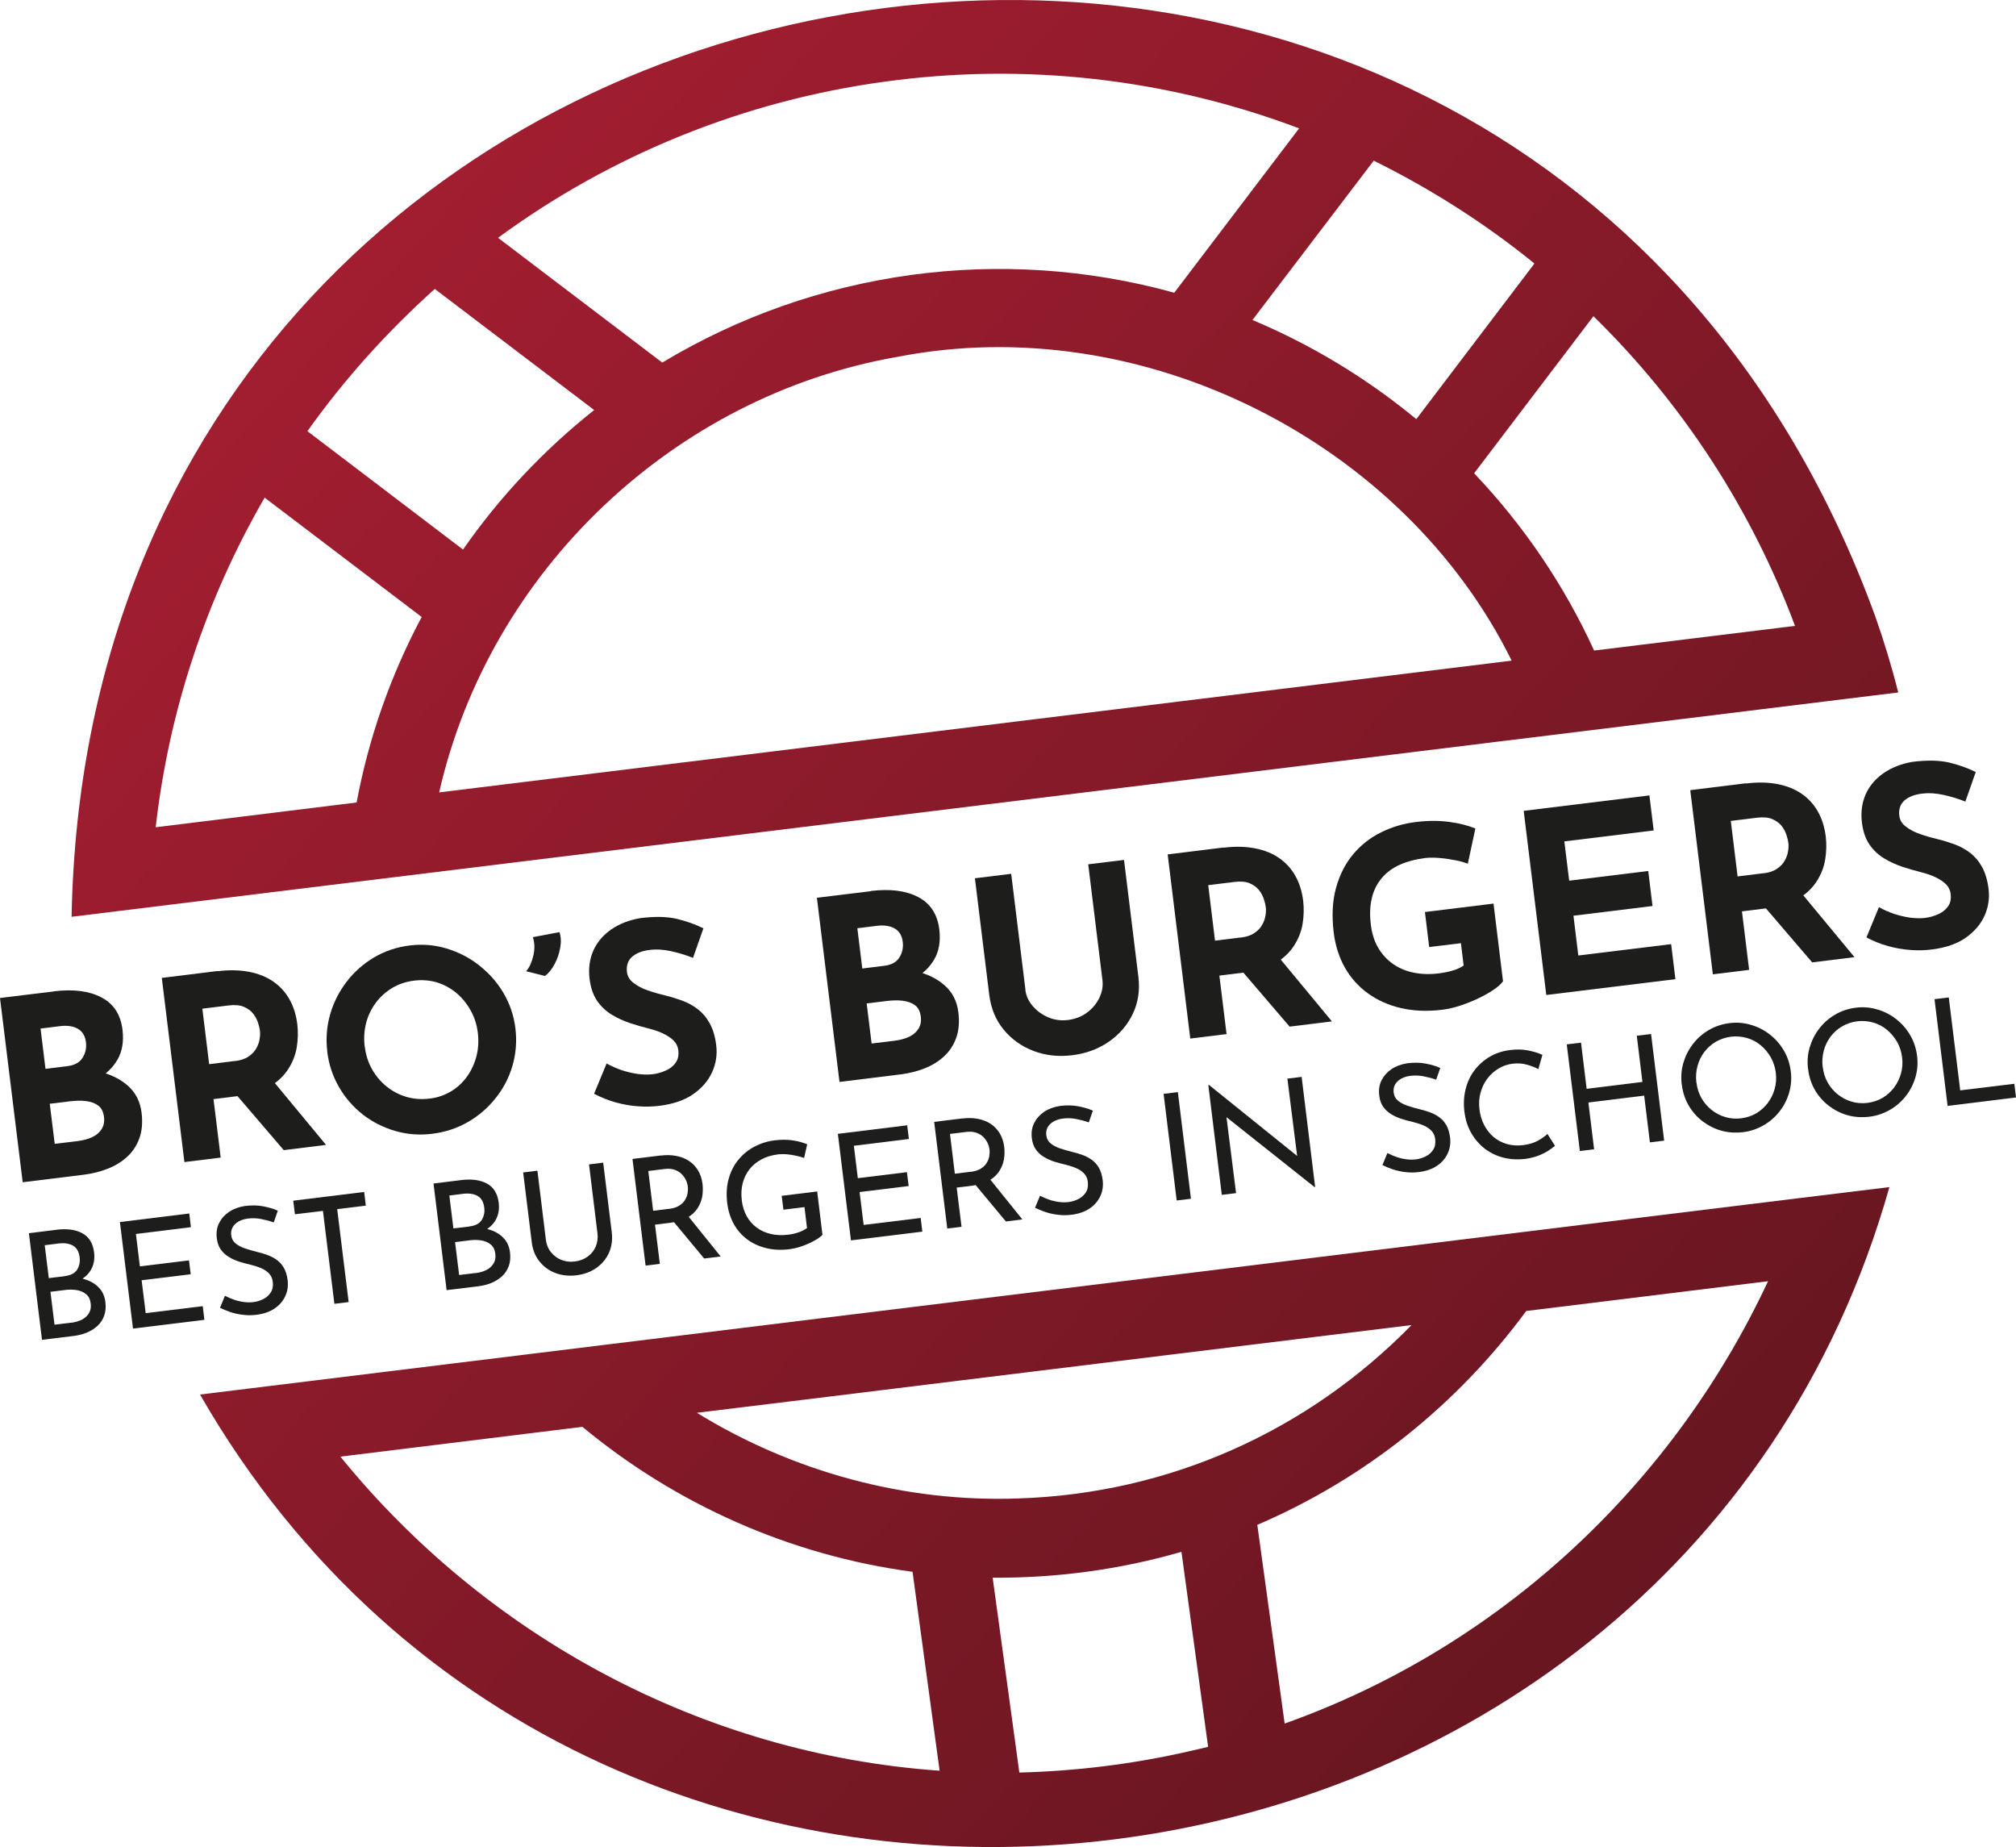 <?xml version="1.0" encoding="UTF-8"?><svg id="Laag_2" xmlns="http://www.w3.org/2000/svg" xmlns:xlink="http://www.w3.org/1999/xlink" viewBox="0 0 207.82 190.37"><defs><style>.cls-1{fill:url(#Naamloos_verloop_7-2);}.cls-2{fill:url(#Naamloos_verloop_7);}.cls-3{fill:#1d1d1b;}</style><linearGradient id="Naamloos_verloop_7" x1="28.03" y1="5.29" x2="288.9" y2="244.77" gradientTransform="translate(.05 -.52)" gradientUnits="userSpaceOnUse"><stop offset="0" stop-color="#a81e32"/><stop offset="1" stop-color="#3d1115"/></linearGradient><linearGradient id="Naamloos_verloop_7-2" x1="-.97" y1="36.88" x2="259.9" y2="276.35" xlink:href="#Naamloos_verloop_7"/></defs><g id="Laag_1-2"><g><g><g><path class="cls-3" d="M5.57,102.17c1.98-.24,3.6-.04,4.87,.62,1.27,.66,2,1.77,2.19,3.36,.14,1.17-.02,2.18-.5,3.03-.48,.85-1.19,1.53-2.13,2.04-.94,.51-2.05,.84-3.32,1l-.84-1.94c1.56-.19,2.98-.15,4.24,.13,1.26,.28,2.3,.78,3.1,1.49,.8,.71,1.27,1.63,1.41,2.75,.13,1.03,.05,1.93-.23,2.69-.28,.76-.71,1.4-1.28,1.91-.57,.52-1.24,.92-2.01,1.22-.77,.3-1.57,.49-2.41,.6l-6.32,.78L0,102.86l5.57-.68Zm1.39,7.71c.74-.09,1.26-.38,1.56-.87,.3-.49,.41-1.02,.34-1.59-.08-.65-.36-1.12-.84-1.39-.48-.27-1.09-.36-1.83-.27l-2.01,.25,.51,4.15,2.27-.28Zm1.08,7.72c.55-.07,1.04-.2,1.47-.4,.43-.2,.75-.48,.97-.83,.22-.35,.3-.77,.24-1.25-.07-.55-.27-.95-.62-1.19-.34-.25-.77-.39-1.27-.45s-1.02-.04-1.56,.02l-2.14,.26,.51,4.13,2.4-.29Z"/><path class="cls-3" d="M22.44,100.1c1.19-.15,2.26-.12,3.23,.06,.97,.19,1.8,.52,2.49,1,.7,.48,1.26,1.09,1.68,1.84,.42,.74,.69,1.6,.81,2.58,.09,.77,.07,1.56-.06,2.36s-.43,1.55-.88,2.25c-.45,.7-1.08,1.3-1.89,1.79-.81,.49-1.85,.82-3.13,.97l-2.68,.33,.74,6.03-3.74,.46-2.33-18.98,5.75-.71Zm1.79,9.26c.57-.07,1.03-.22,1.38-.46,.35-.24,.62-.51,.8-.83,.18-.32,.3-.64,.35-.97,.06-.33,.07-.63,.03-.91-.03-.21-.09-.46-.19-.78-.1-.31-.26-.62-.49-.92-.23-.3-.55-.54-.97-.72-.41-.18-.95-.22-1.6-.14l-2.68,.33,.7,5.72,2.66-.33Zm3.79,1.89l5.59,6.75-4.36,.54-5.68-6.63,4.45-.65Z"/><path class="cls-3" d="M33.74,108.37c-.16-1.31-.06-2.57,.29-3.81,.35-1.23,.92-2.35,1.69-3.36,.77-1.01,1.71-1.85,2.82-2.51,1.11-.66,2.33-1.07,3.67-1.24s2.6-.06,3.83,.31c1.23,.37,2.36,.95,3.37,1.75s1.85,1.74,2.5,2.85c.65,1.11,1.06,2.31,1.22,3.62s.06,2.63-.3,3.86c-.36,1.23-.94,2.35-1.74,3.34-.79,1-1.74,1.82-2.85,2.46-1.11,.64-2.32,1.04-3.65,1.21s-2.63,.07-3.86-.29c-1.23-.36-2.34-.92-3.34-1.7-.99-.78-1.81-1.72-2.45-2.83-.64-1.11-1.05-2.33-1.21-3.67Zm3.87-.47c.1,.84,.35,1.61,.74,2.3,.39,.69,.89,1.29,1.5,1.78,.61,.49,1.29,.85,2.04,1.07,.75,.22,1.55,.28,2.39,.18s1.54-.35,2.2-.74,1.21-.9,1.66-1.53c.45-.62,.77-1.32,.97-2.08,.2-.77,.25-1.57,.15-2.41s-.35-1.64-.75-2.34c-.39-.7-.88-1.3-1.48-1.8-.59-.49-1.26-.85-2-1.08-.74-.22-1.53-.28-2.35-.18s-1.57,.35-2.24,.75c-.67,.4-1.23,.91-1.7,1.53-.46,.62-.8,1.32-1,2.1-.2,.78-.25,1.59-.14,2.45Z"/><path class="cls-3" d="M54.24,100.1c.34-.39,.58-.93,.74-1.61,.16-.68,.14-1.32-.05-1.9l2.74-.52c.16,.47,.19,1.01,.08,1.61-.11,.61-.3,1.17-.58,1.69-.28,.52-.61,.93-.99,1.22l-1.95-.49Z"/><path class="cls-3" d="M71.48,98.74c-.77-.31-1.55-.54-2.33-.71s-1.5-.21-2.15-.13c-.81,.1-1.42,.34-1.85,.72-.42,.38-.6,.9-.52,1.56,.05,.45,.28,.83,.68,1.13,.4,.31,.89,.57,1.48,.77,.59,.21,1.2,.38,1.83,.53,.58,.14,1.15,.32,1.73,.53,.58,.22,1.11,.51,1.59,.88,.48,.37,.89,.85,1.22,1.45,.33,.6,.56,1.35,.67,2.26,.12,.96-.02,1.89-.42,2.77-.4,.89-1.05,1.64-1.95,2.27-.9,.63-2.06,1.02-3.47,1.2-.72,.09-1.47,.11-2.23,.05-.77-.05-1.53-.19-2.29-.4-.76-.21-1.5-.51-2.23-.89l1.29-3.12c.49,.27,1.01,.5,1.56,.69,.55,.18,1.11,.31,1.66,.39,.55,.07,1.05,.08,1.5,.03s.89-.17,1.33-.36c.44-.18,.79-.45,1.05-.8,.26-.35,.36-.79,.29-1.34-.05-.38-.21-.71-.5-.99-.29-.28-.66-.52-1.11-.73-.45-.21-.94-.37-1.46-.5-.61-.15-1.25-.34-1.9-.55-.65-.22-1.28-.5-1.87-.86-.59-.35-1.1-.83-1.51-1.41-.41-.59-.67-1.33-.79-2.25-.14-1.1,0-2.08,.38-2.95,.39-.87,1-1.59,1.84-2.18,.84-.58,1.83-.97,3-1.17,1.53-.19,2.79-.16,3.79,.08,1,.24,1.91,.57,2.72,.97l-1.07,3.04Z"/><path class="cls-3" d="M89.77,91.83c1.98-.24,3.6-.04,4.87,.62,1.27,.66,2,1.78,2.19,3.36,.14,1.17-.02,2.18-.5,3.03-.48,.85-1.19,1.53-2.13,2.04-.94,.51-2.05,.84-3.32,1l-.84-1.94c1.56-.19,2.98-.15,4.24,.13,1.27,.28,2.3,.78,3.1,1.49,.8,.71,1.27,1.63,1.41,2.75,.13,1.03,.05,1.93-.23,2.69-.28,.76-.71,1.4-1.28,1.91-.57,.52-1.24,.92-2.01,1.22-.77,.3-1.57,.49-2.41,.6l-6.32,.78-2.33-18.98,5.57-.68Zm1.39,7.71c.74-.09,1.26-.38,1.56-.87,.3-.49,.41-1.02,.34-1.59-.08-.65-.36-1.12-.84-1.39-.48-.27-1.09-.36-1.83-.27l-2.01,.25,.51,4.15,2.27-.28Zm1.08,7.72c.55-.07,1.04-.2,1.47-.4,.43-.2,.75-.48,.97-.83,.22-.35,.3-.77,.24-1.25-.07-.55-.27-.95-.62-1.19-.34-.25-.77-.39-1.27-.45s-1.02-.04-1.55,.02l-2.14,.26,.51,4.13,2.4-.29Z"/><path class="cls-3" d="M105.7,102.02c.07,.6,.32,1.16,.75,1.66,.43,.51,.96,.89,1.6,1.17,.64,.27,1.3,.36,2.01,.28,.77-.09,1.44-.35,2-.77,.56-.42,.98-.92,1.27-1.52,.28-.59,.39-1.19,.32-1.79l-1.47-11.97,3.69-.45,1.48,12.04c.17,1.39-.02,2.67-.58,3.83-.56,1.16-1.38,2.12-2.47,2.87-1.09,.75-2.36,1.22-3.78,1.39s-2.73,.03-3.97-.44c-1.24-.47-2.26-1.2-3.08-2.19-.82-.99-1.31-2.18-1.49-3.57l-1.48-12.04,3.74-.46,1.47,11.97Z"/><path class="cls-3" d="M126.13,87.37c1.19-.15,2.26-.12,3.23,.06,.97,.19,1.8,.52,2.49,1,.7,.48,1.26,1.09,1.68,1.84,.42,.74,.69,1.6,.81,2.58,.09,.77,.07,1.56-.06,2.36s-.43,1.55-.88,2.25c-.45,.7-1.08,1.3-1.89,1.79-.81,.49-1.85,.82-3.13,.97l-2.68,.33,.74,6.03-3.74,.46-2.33-18.98,5.75-.71Zm1.79,9.26c.57-.07,1.03-.22,1.38-.46s.62-.51,.8-.83c.18-.32,.3-.64,.35-.97,.06-.33,.07-.63,.03-.91-.03-.21-.09-.46-.19-.78-.1-.31-.26-.62-.49-.92-.23-.3-.55-.54-.97-.72-.41-.18-.95-.22-1.6-.14l-2.68,.33,.7,5.72,2.66-.33Zm3.79,1.89l5.59,6.75-4.36,.54-5.68-6.63,4.45-.65Z"/><path class="cls-3" d="M154.92,101.16c-.19,.27-.52,.56-.97,.86-.45,.31-.98,.6-1.58,.89-.6,.28-1.22,.53-1.86,.74s-1.25,.35-1.83,.42c-1.55,.19-2.97,.13-4.26-.17-1.29-.3-2.43-.81-3.41-1.52-.98-.71-1.77-1.59-2.37-2.65-.6-1.06-.98-2.25-1.15-3.58-.21-1.74-.14-3.28,.23-4.62,.37-1.34,.95-2.5,1.75-3.46,.8-.96,1.76-1.72,2.89-2.28s2.34-.92,3.63-1.07c1.22-.15,2.35-.15,3.4-.01,1.05,.14,1.95,.37,2.7,.68l-.78,3.63c-.33-.13-.76-.26-1.3-.36-.54-.11-1.08-.19-1.63-.23-.55-.05-1.03-.04-1.44,0-1.03,.13-1.93,.37-2.69,.72s-1.38,.82-1.86,1.41-.81,1.27-.99,2.07c-.18,.8-.21,1.71-.08,2.72,.11,.89,.36,1.68,.76,2.35,.4,.68,.91,1.23,1.53,1.66s1.33,.73,2.13,.89c.8,.16,1.66,.19,2.59,.07,.53-.07,1.02-.16,1.46-.3,.44-.13,.8-.3,1.09-.51l-.28-2.3-3.27,.4-.44-3.61,7.07-.87,.98,8.02Z"/><path class="cls-3" d="M157.08,83.57l12.95-1.59,.44,3.61-9.21,1.13,.5,4.05,8.15-1,.44,3.61-8.15,1,.5,4.1,9.57-1.17,.44,3.61-13.31,1.63-2.33-18.98Z"/><path class="cls-3" d="M180,80.75c1.19-.15,2.26-.12,3.23,.06,.97,.19,1.8,.52,2.49,1,.7,.48,1.26,1.09,1.68,1.84,.42,.74,.69,1.6,.81,2.58,.09,.77,.07,1.56-.06,2.36s-.43,1.55-.88,2.25c-.45,.7-1.08,1.3-1.89,1.79-.81,.49-1.85,.82-3.13,.97l-2.68,.33,.74,6.03-3.74,.46-2.33-18.98,5.75-.71Zm1.79,9.26c.57-.07,1.03-.22,1.38-.46s.62-.51,.8-.83c.18-.32,.3-.64,.35-.97,.06-.33,.07-.63,.03-.91-.03-.21-.09-.46-.19-.78-.1-.31-.26-.62-.49-.92-.23-.3-.55-.54-.97-.72-.41-.18-.95-.22-1.6-.14l-2.68,.33,.7,5.72,2.66-.33Zm3.79,1.89l5.59,6.75-4.36,.54-5.68-6.63,4.45-.65Z"/><path class="cls-3" d="M202.64,82.63c-.77-.31-1.55-.54-2.33-.71s-1.5-.21-2.15-.13c-.81,.1-1.42,.34-1.85,.72-.42,.38-.6,.9-.52,1.56,.05,.45,.28,.83,.68,1.13,.4,.31,.89,.57,1.48,.77,.59,.21,1.2,.38,1.83,.53,.58,.14,1.15,.32,1.73,.53,.58,.22,1.11,.51,1.59,.88,.48,.37,.89,.85,1.22,1.45,.33,.6,.56,1.35,.67,2.26,.12,.96-.02,1.89-.42,2.77-.4,.89-1.05,1.64-1.95,2.27-.9,.63-2.06,1.02-3.47,1.2-.72,.09-1.47,.11-2.23,.05s-1.53-.19-2.29-.4c-.76-.21-1.5-.51-2.23-.89l1.29-3.12c.49,.27,1.01,.5,1.56,.69,.55,.18,1.11,.31,1.66,.39,.55,.07,1.05,.08,1.5,.03s.89-.17,1.33-.36c.44-.18,.79-.45,1.05-.8,.26-.35,.36-.79,.29-1.34-.05-.38-.21-.71-.5-.99-.29-.28-.66-.52-1.11-.73-.45-.21-.94-.37-1.46-.5-.61-.15-1.25-.34-1.9-.55-.65-.22-1.28-.5-1.87-.86-.59-.35-1.1-.83-1.51-1.41-.41-.59-.67-1.33-.79-2.25-.14-1.1,0-2.08,.38-2.95,.39-.87,1-1.59,1.84-2.18,.84-.58,1.83-.97,3-1.17,1.53-.19,2.79-.16,3.79,.08,1,.24,1.91,.57,2.72,.97l-1.07,3.04Z"/></g><g><path class="cls-3" d="M5.8,126.75c1.1-.14,2-.02,2.69,.36,.69,.37,1.09,1.03,1.21,1.97,.07,.59,0,1.11-.21,1.57-.21,.46-.54,.84-.98,1.14s-.98,.51-1.61,.63l-.31-.75c.74-.07,1.42-.02,2.04,.15,.62,.17,1.13,.45,1.52,.85,.4,.39,.63,.89,.71,1.49,.07,.55,.03,1.03-.12,1.44-.15,.41-.38,.77-.7,1.06-.32,.29-.69,.52-1.1,.69-.42,.17-.86,.28-1.34,.34l-3.27,.4-1.35-10.99,2.83-.35Zm.89,4.77c.61-.07,1.03-.3,1.26-.66,.23-.37,.32-.79,.26-1.27-.07-.59-.3-.99-.69-1.21-.39-.22-.88-.29-1.48-.22l-1.43,.18,.42,3.39,1.66-.2Zm.65,4.81c.42-.05,.78-.16,1.1-.32,.32-.16,.56-.39,.73-.67,.17-.28,.23-.61,.18-.99-.05-.43-.21-.75-.47-.96-.26-.22-.57-.35-.94-.42-.37-.06-.74-.07-1.11-.03l-1.63,.2,.42,3.39,1.72-.21Z"/><path class="cls-3" d="M12.37,125.95l7.14-.88,.17,1.41-5.67,.7,.41,3.34,5.06-.62,.18,1.43-5.06,.62,.42,3.39,5.88-.72,.17,1.41-7.36,.9-1.35-10.99Z"/><path class="cls-3" d="M28.21,125.99c-.4-.15-.83-.26-1.29-.35-.46-.09-.91-.1-1.33-.05-.59,.07-1.04,.27-1.36,.58s-.45,.7-.39,1.16c.04,.34,.19,.62,.45,.83,.26,.21,.58,.38,.96,.51,.38,.13,.78,.24,1.21,.35,.35,.08,.7,.18,1.06,.31s.68,.29,.98,.5c.3,.21,.55,.48,.75,.82,.2,.34,.33,.76,.4,1.28,.07,.59,0,1.14-.24,1.65-.23,.51-.6,.94-1.1,1.28-.5,.34-1.13,.56-1.88,.65-.48,.06-.94,.06-1.4,0-.45-.05-.88-.15-1.28-.28-.4-.14-.75-.28-1.07-.44l.51-1.24c.26,.14,.56,.27,.9,.39,.33,.12,.68,.2,1.03,.25,.36,.05,.7,.05,1.02,.01,.35-.04,.69-.15,1.01-.31,.32-.16,.57-.39,.76-.68,.19-.29,.26-.65,.21-1.09-.04-.36-.18-.66-.41-.89-.23-.23-.51-.41-.85-.55-.34-.14-.71-.25-1.1-.35-.37-.08-.74-.18-1.11-.3-.37-.12-.72-.27-1.04-.47-.33-.19-.6-.44-.83-.75-.23-.31-.37-.7-.43-1.18-.07-.58,0-1.1,.23-1.56,.23-.46,.57-.85,1.02-1.16,.46-.31,1-.51,1.62-.61,.71-.09,1.35-.08,1.91,.03,.56,.11,1.07,.25,1.51,.45l-.42,1.21Z"/><path class="cls-3" d="M30.23,123.75l7.31-.9,.17,1.41-2.95,.36,1.18,9.58-1.47,.18-1.18-9.58-2.89,.35-.17-1.41Z"/><path class="cls-3" d="M47.51,121.63c1.1-.14,2-.02,2.69,.36,.69,.37,1.09,1.03,1.21,1.97,.07,.59,0,1.11-.21,1.57-.21,.46-.54,.84-.98,1.14s-.98,.51-1.61,.63l-.31-.75c.74-.07,1.42-.02,2.04,.15,.62,.17,1.13,.45,1.52,.85,.4,.39,.63,.89,.71,1.49,.07,.55,.03,1.03-.12,1.44-.15,.41-.38,.77-.7,1.06-.32,.29-.69,.52-1.1,.69-.42,.17-.86,.28-1.34,.34l-3.27,.4-1.35-10.99,2.83-.35Zm.89,4.77c.61-.07,1.03-.3,1.26-.66,.23-.37,.32-.79,.26-1.27-.07-.59-.3-.99-.69-1.21-.39-.22-.88-.29-1.48-.22l-1.43,.18,.42,3.39,1.66-.2Zm.65,4.81c.42-.05,.78-.16,1.1-.32,.32-.16,.56-.39,.73-.67,.17-.28,.23-.61,.18-.99-.05-.43-.21-.75-.47-.96-.26-.22-.57-.35-.94-.42-.37-.06-.74-.07-1.11-.03l-1.63,.2,.42,3.39,1.72-.21Z"/><path class="cls-3" d="M56.27,127.76c.06,.5,.23,.93,.52,1.29,.29,.36,.64,.63,1.07,.8,.43,.17,.88,.23,1.37,.17,.52-.06,.96-.23,1.34-.5,.38-.27,.66-.62,.84-1.04s.24-.88,.18-1.37l-.87-7.1,1.46-.18,.88,7.14c.1,.8,0,1.52-.29,2.16-.29,.64-.73,1.16-1.32,1.57-.59,.4-1.27,.65-2.04,.74s-1.47,.02-2.14-.23c-.67-.25-1.22-.65-1.66-1.2-.44-.55-.71-1.23-.8-2.03l-.88-7.14,1.47-.18,.87,7.1Z"/><path class="cls-3" d="M68.11,119.1c.56-.07,1.08-.06,1.57,.03,.49,.09,.93,.26,1.31,.5s.7,.57,.95,.97c.25,.4,.41,.88,.48,1.42,.05,.44,.04,.87-.03,1.3-.08,.43-.24,.83-.48,1.21-.25,.38-.59,.7-1.04,.96-.45,.27-1.02,.44-1.72,.53l-1.63,.2,.5,4.04-1.47,.18-1.35-10.99,2.92-.36Zm.83,5.5c.44-.05,.79-.16,1.06-.33s.48-.36,.61-.59c.14-.23,.23-.46,.27-.7s.05-.47,.02-.7-.09-.45-.2-.67-.25-.43-.45-.62c-.19-.19-.43-.33-.72-.43-.28-.1-.62-.12-1-.08l-1.7,.21,.5,4.1,1.6-.2Zm1.91,.63l3.44,4.27-1.7,.21-3.5-4.21,1.76-.26Z"/><path class="cls-3" d="M84.8,127.25c-.14,.15-.33,.31-.59,.47-.26,.16-.55,.31-.86,.45-.32,.14-.64,.26-.98,.37-.34,.1-.66,.17-.98,.21-.88,.11-1.69,.07-2.44-.12s-1.4-.49-1.96-.92c-.56-.42-1.01-.95-1.36-1.58-.34-.63-.56-1.32-.66-2.08-.11-.93-.07-1.78,.14-2.53,.21-.76,.54-1.42,1-1.98s1.01-1.02,1.66-1.36c.65-.34,1.35-.56,2.1-.65,.65-.08,1.26-.08,1.82,0,.57,.08,1.07,.22,1.52,.41l-.32,1.41c-.23-.09-.5-.16-.81-.23-.31-.07-.63-.12-.95-.15-.32-.03-.62-.02-.88,0-.66,.08-1.24,.25-1.73,.51-.5,.26-.91,.6-1.25,1.02-.33,.42-.57,.9-.71,1.45-.14,.55-.17,1.14-.09,1.79,.07,.59,.24,1.12,.5,1.6,.26,.48,.61,.87,1.03,1.18,.42,.31,.91,.53,1.45,.66,.54,.13,1.13,.15,1.77,.08,.36-.04,.73-.12,1.08-.24,.36-.12,.65-.27,.89-.45l-.26-2.16-2.17,.27-.18-1.43,3.66-.45,.54,4.44Z"/><path class="cls-3" d="M86.38,116.86l7.14-.88,.17,1.41-5.67,.7,.41,3.34,5.06-.62,.18,1.43-5.06,.62,.42,3.39,5.88-.72,.17,1.41-7.36,.9-1.35-10.99Z"/><path class="cls-3" d="M99.21,115.28c.56-.07,1.08-.06,1.57,.03,.49,.09,.93,.26,1.31,.5s.7,.57,.95,.97c.25,.4,.41,.88,.48,1.42,.05,.44,.04,.87-.03,1.3-.08,.43-.24,.83-.48,1.21-.25,.38-.59,.7-1.04,.96-.45,.27-1.02,.44-1.72,.53l-1.63,.2,.5,4.04-1.47,.18-1.35-10.99,2.92-.36Zm.83,5.5c.44-.05,.79-.16,1.06-.33s.48-.36,.61-.59c.14-.23,.23-.46,.27-.7s.05-.47,.02-.7-.09-.45-.2-.67-.25-.43-.45-.62c-.19-.19-.43-.33-.72-.43-.28-.1-.62-.12-1-.08l-1.7,.21,.5,4.1,1.6-.2Zm1.91,.63l3.44,4.27-1.7,.21-3.5-4.21,1.76-.26Z"/><path class="cls-3" d="M112.23,115.68c-.4-.15-.83-.26-1.29-.35-.46-.09-.91-.1-1.33-.05-.59,.07-1.04,.27-1.36,.58s-.45,.7-.39,1.16c.04,.34,.19,.62,.45,.83,.26,.21,.58,.38,.96,.51,.38,.13,.78,.24,1.21,.35,.35,.08,.7,.18,1.06,.31s.68,.29,.98,.5c.3,.21,.55,.48,.75,.82,.2,.34,.33,.76,.4,1.28,.07,.59,0,1.14-.24,1.65-.23,.51-.6,.94-1.1,1.28-.5,.34-1.13,.56-1.88,.65-.48,.06-.94,.06-1.4,0-.45-.05-.88-.15-1.28-.28-.4-.14-.75-.28-1.07-.44l.51-1.24c.26,.14,.56,.27,.9,.39,.33,.12,.68,.2,1.03,.25,.36,.05,.7,.05,1.02,.01,.35-.04,.69-.15,1.01-.31,.32-.16,.57-.39,.76-.68,.19-.29,.26-.65,.21-1.09-.04-.36-.18-.66-.41-.89-.23-.23-.51-.41-.85-.55-.34-.14-.71-.25-1.1-.35-.37-.08-.74-.18-1.11-.3-.37-.12-.72-.27-1.04-.47-.33-.19-.6-.44-.83-.75-.23-.31-.37-.7-.43-1.18-.07-.58,0-1.1,.23-1.56,.23-.46,.57-.85,1.02-1.16,.46-.31,1-.51,1.62-.61,.71-.09,1.35-.08,1.91,.03,.56,.11,1.07,.25,1.51,.45l-.42,1.21Z"/><path class="cls-3" d="M119.95,112.74l1.47-.18,1.35,10.99-1.47,.18-1.35-10.99Z"/><path class="cls-3" d="M135.5,122.34l-9.55-7.58,.44,.05,1.03,8.16-1.47,.18-1.39-11.32h.08s9.45,7.61,9.45,7.61l-.34-.04-1.04-8.23,1.47-.18,1.39,11.34h-.06Z"/><path class="cls-3" d="M148.04,111.28c-.4-.15-.83-.26-1.29-.35-.46-.09-.91-.1-1.33-.05-.59,.07-1.04,.27-1.36,.58s-.45,.7-.39,1.16c.04,.34,.19,.62,.45,.83,.26,.21,.58,.38,.96,.51,.38,.13,.78,.24,1.21,.35,.35,.08,.7,.18,1.06,.31s.68,.29,.98,.5c.3,.21,.55,.48,.75,.82,.2,.34,.33,.76,.4,1.28,.07,.59,0,1.14-.24,1.65-.23,.51-.6,.94-1.1,1.28-.5,.34-1.13,.56-1.88,.65-.48,.06-.94,.06-1.4,0-.45-.05-.88-.15-1.28-.28-.4-.14-.75-.28-1.07-.44l.51-1.24c.26,.14,.56,.27,.9,.39,.33,.12,.68,.2,1.03,.25,.36,.05,.7,.05,1.02,.01,.35-.04,.69-.15,1.01-.31,.32-.16,.57-.39,.76-.68,.19-.29,.26-.65,.21-1.09-.04-.36-.18-.66-.41-.89-.23-.23-.51-.41-.85-.55-.34-.14-.71-.25-1.1-.35-.37-.08-.74-.18-1.11-.3-.37-.12-.72-.27-1.04-.47-.33-.19-.6-.44-.83-.75-.23-.31-.37-.7-.43-1.18-.07-.58,0-1.1,.23-1.56,.23-.46,.57-.85,1.02-1.16,.46-.31,1-.51,1.62-.61,.71-.09,1.35-.08,1.91,.03,.56,.11,1.07,.25,1.51,.45l-.42,1.21Z"/><path class="cls-3" d="M160.28,118.11c-.17,.14-.4,.31-.69,.5s-.65,.36-1.06,.52c-.41,.15-.87,.26-1.37,.32-.84,.09-1.62,.03-2.34-.18-.72-.21-1.35-.54-1.9-.99-.54-.45-.98-.99-1.32-1.62-.34-.63-.55-1.32-.64-2.07-.1-.82-.06-1.59,.12-2.32,.18-.73,.48-1.38,.91-1.95,.43-.57,.96-1.04,1.59-1.41,.63-.37,1.34-.6,2.13-.69,.66-.08,1.27-.07,1.83,.05,.56,.11,1.05,.26,1.46,.45l-.42,1.47c-.33-.18-.72-.33-1.18-.46-.46-.13-.95-.16-1.46-.1s-1.03,.23-1.48,.51c-.45,.27-.83,.62-1.15,1.05-.32,.43-.55,.91-.69,1.44-.15,.53-.18,1.1-.11,1.7s.23,1.13,.48,1.61c.25,.49,.57,.9,.97,1.24,.4,.34,.86,.58,1.38,.73,.52,.15,1.09,.19,1.71,.11,.56-.07,1.04-.22,1.46-.44,.41-.23,.75-.46,1.01-.71l.78,1.23Z"/><path class="cls-3" d="M170.2,106.57l1.35,10.99-1.47,.18-.59-4.82-5.75,.71,.59,4.82-1.47,.18-1.35-10.99,1.47-.18,.58,4.76,5.75-.71-.58-4.76,1.47-.18Z"/><path class="cls-3" d="M173.36,111.76c-.09-.76-.04-1.5,.17-2.21,.21-.71,.53-1.36,.99-1.95,.45-.59,1-1.07,1.64-1.44,.64-.38,1.35-.61,2.13-.71s1.5-.03,2.21,.18c.72,.21,1.37,.54,1.95,1,.59,.46,1.07,1.01,1.44,1.65,.38,.64,.61,1.35,.71,2.12s.04,1.51-.17,2.23c-.21,.71-.54,1.36-1,1.94s-1,1.05-1.65,1.42-1.35,.61-2.12,.7-1.53,.04-2.23-.16c-.71-.2-1.35-.53-1.93-.97-.58-.45-1.06-.99-1.43-1.63-.37-.64-.61-1.36-.7-2.16Zm1.52-.19c.07,.59,.24,1.12,.51,1.6,.27,.48,.62,.88,1.04,1.22,.43,.34,.9,.59,1.42,.74,.52,.16,1.07,.2,1.64,.13s1.1-.25,1.56-.52c.46-.28,.86-.63,1.18-1.06,.32-.43,.56-.9,.71-1.44,.15-.53,.19-1.09,.12-1.67s-.25-1.12-.52-1.6c-.28-.48-.62-.89-1.04-1.24s-.89-.6-1.42-.75-1.08-.2-1.64-.13-1.1,.25-1.58,.53c-.47,.28-.87,.64-1.19,1.07-.32,.43-.55,.91-.69,1.45-.14,.54-.18,1.09-.11,1.66Z"/><path class="cls-3" d="M186.38,110.17c-.09-.76-.04-1.5,.17-2.21,.21-.71,.53-1.36,.99-1.95,.45-.59,1-1.07,1.64-1.44,.64-.38,1.35-.61,2.13-.71s1.5-.03,2.21,.18c.72,.21,1.37,.54,1.95,1,.59,.46,1.07,1.01,1.44,1.65,.38,.64,.61,1.35,.71,2.12s.04,1.51-.17,2.23c-.21,.71-.54,1.36-1,1.94s-1,1.05-1.65,1.42-1.35,.61-2.12,.7-1.53,.04-2.23-.16c-.71-.2-1.35-.53-1.93-.97-.58-.45-1.06-.99-1.43-1.63-.37-.64-.61-1.36-.7-2.16Zm1.52-.19c.07,.59,.24,1.12,.51,1.6,.27,.48,.62,.88,1.04,1.22,.43,.34,.9,.59,1.42,.74,.52,.16,1.07,.2,1.64,.13s1.1-.25,1.56-.52c.46-.28,.86-.63,1.18-1.06,.32-.43,.56-.9,.71-1.44,.15-.53,.19-1.09,.12-1.67s-.25-1.12-.52-1.6c-.28-.48-.62-.89-1.04-1.24s-.89-.6-1.42-.75-1.08-.2-1.64-.13-1.1,.25-1.58,.53c-.47,.28-.87,.64-1.19,1.07-.32,.43-.55,.91-.69,1.45-.14,.54-.18,1.09-.11,1.66Z"/><path class="cls-3" d="M199.42,102.98l1.47-.18,1.18,9.58,5.58-.68,.17,1.41-7.05,.87-1.35-10.99Z"/></g></g><g><path class="cls-2" d="M193.3,63.49C156.67-36.88,9.35-12.05,7.38,94.49c47.24-5.8,141.05-17.31,188.3-23.12-.67-2.67-1.47-5.3-2.38-7.88Zm-51.69-46.93c5.88,2.9,11.47,6.46,16.57,10.6l-12.18,16.04c-5.1-4.21-10.79-7.66-16.89-10.22l12.5-16.42Zm-50.43-8.14c14.42-1.99,29.12-.34,42.74,4.81l-12.87,16.94c-17.83-4.94-36.92-2.34-52.78,7.2l-16.93-12.86c11.73-8.61,25.43-14.13,39.84-16.09ZM36.76,82.71l-20.71,2.55c1.35-11.9,5.15-23.47,11.23-33.97l16.19,12.3c-3.22,6.04-5.47,12.49-6.71,19.12Zm-5.07-38.27c3.81-5.36,8.24-10.27,13.13-14.66l16.43,12.48c-5.18,4.11-9.74,8.95-13.52,14.38l-16.04-12.2Zm13.58,37.23c5.23-22.95,24.28-40.84,47.13-44.87,0-.01,.03-.01,.04-.01,.01-.01,.02-.01,.03,0,25.3-4.97,52.26,8.8,63.36,31.3l-110.56,13.58Zm119.06-14.62c-3.06-6.69-7.23-12.87-12.37-18.27l12.3-16.19c9.24,9.04,16.31,19.96,20.78,31.92l-20.71,2.54Z"/><path class="cls-1" d="M185.76,123.45l-22.91,2.81h0c-34.93,4.29-107.97,13.27-142.23,17.47,41.2,71.75,151.81,57.67,174.15-21.38l-9.01,1.1Zm-150.67,26.68l24.95-3.07c9.59,7.95,21.35,13.24,34.03,14.94l2.79,20.5c-24.59-1.73-46.8-13.95-61.77-32.37Zm87.39,30.39c-5.7,1.3-11.56,2.02-17.4,2.17l-2.75-20.08c6.57,.04,13.16-.84,19.46-2.67l2.75,20.1c-.69,.16-1.37,.33-2.06,.48Zm-17.52-26.08c-11.63,.42-23.24-2.74-33.12-8.83,.02,.02,73.63-9.05,73.67-9.04-10.71,10.94-24.98,17.37-40.55,17.87Zm27.47,23.2h0s-.02,.01-.02,.01t.02-.01l-2.82-20.48c11.2-4.8,20.7-12.5,27.72-22.04h0s24.93-3.07,24.93-3.07c-9.71,20.77-27.38,37.6-49.83,45.59Z"/></g></g></g></svg>